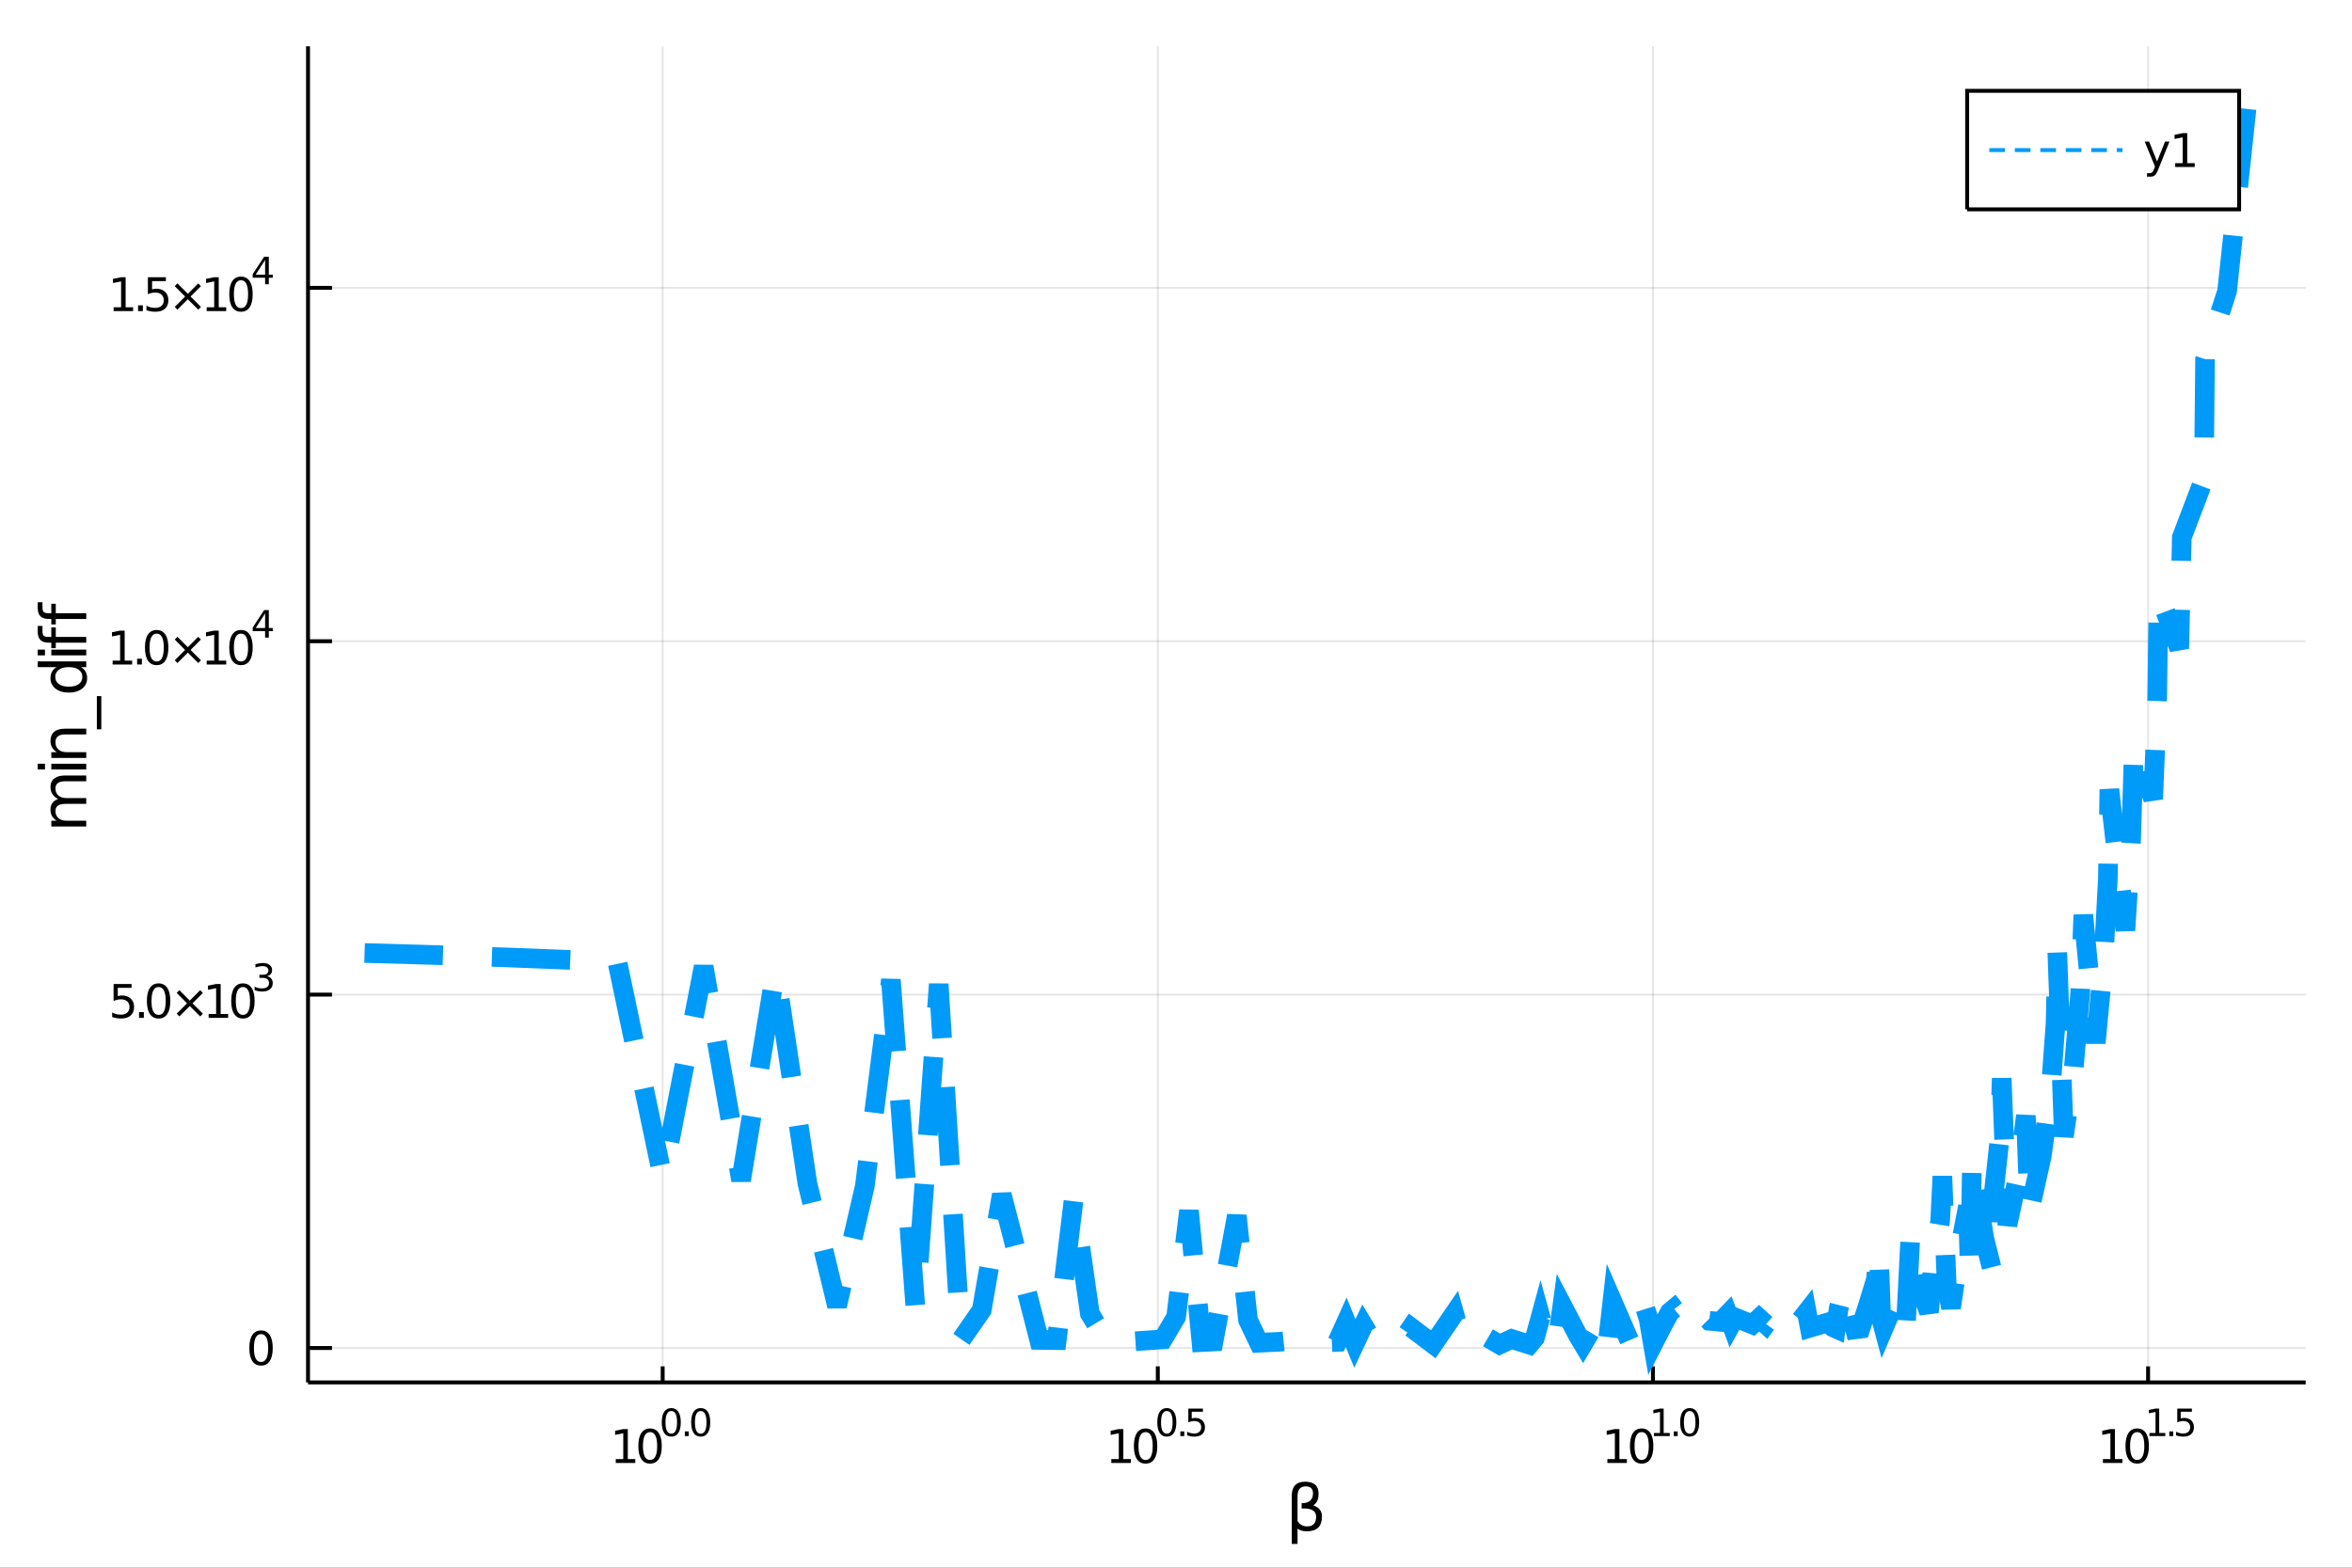 <?xml version="1.0" encoding="utf-8"?>
<svg xmlns="http://www.w3.org/2000/svg" xmlns:xlink="http://www.w3.org/1999/xlink" width="600" height="400" viewBox="0 0 2400 1600">
<rect x="0" y="0" width="2400" height="1600" fill="#333333" stroke="none"/>
<defs>
  <clipPath id="clip640">
    <rect x="0" y="0" width="2400" height="1600"/>
  </clipPath>
</defs>
<path clip-path="url(#clip640)" d="
M0 1600 L2400 1600 L2400 0 L0 0  Z
  " fill="#ffffff" fill-rule="evenodd" fill-opacity="1"/>
<defs>
  <clipPath id="clip641">
    <rect x="480" y="0" width="1681" height="1600"/>
  </clipPath>
</defs>
<path clip-path="url(#clip640)" d="
M314.31 1410.9 L2352.76 1410.9 L2352.76 47.244 L314.31 47.244  Z
  " fill="#ffffff" fill-rule="evenodd" fill-opacity="1"/>
<defs>
  <clipPath id="clip642">
    <rect x="314" y="47" width="2039" height="1365"/>
  </clipPath>
</defs>
<polyline clip-path="url(#clip642)" style="stroke:#000000; stroke-width:2; stroke-opacity:0.1; fill:none" points="
  676.191,1410.9 676.191,47.244 
  "/>
<polyline clip-path="url(#clip642)" style="stroke:#000000; stroke-width:2; stroke-opacity:0.1; fill:none" points="
  1181.44,1410.9 1181.44,47.244 
  "/>
<polyline clip-path="url(#clip642)" style="stroke:#000000; stroke-width:2; stroke-opacity:0.1; fill:none" points="
  1686.69,1410.9 1686.69,47.244 
  "/>
<polyline clip-path="url(#clip642)" style="stroke:#000000; stroke-width:2; stroke-opacity:0.1; fill:none" points="
  2191.93,1410.9 2191.93,47.244 
  "/>
<polyline clip-path="url(#clip640)" style="stroke:#000000; stroke-width:4; stroke-opacity:1; fill:none" points="
  314.31,1410.9 2352.76,1410.9 
  "/>
<polyline clip-path="url(#clip640)" style="stroke:#000000; stroke-width:4; stroke-opacity:1; fill:none" points="
  676.191,1410.9 676.191,1394.53 
  "/>
<polyline clip-path="url(#clip640)" style="stroke:#000000; stroke-width:4; stroke-opacity:1; fill:none" points="
  1181.44,1410.9 1181.44,1394.53 
  "/>
<polyline clip-path="url(#clip640)" style="stroke:#000000; stroke-width:4; stroke-opacity:1; fill:none" points="
  1686.69,1410.9 1686.69,1394.53 
  "/>
<polyline clip-path="url(#clip640)" style="stroke:#000000; stroke-width:4; stroke-opacity:1; fill:none" points="
  2191.93,1410.9 2191.93,1394.53 
  "/>
<path clip-path="url(#clip640)" d="M 0 0 M628.344 1489.17 L635.982 1489.17 L635.982 1462.8 L627.672 1464.47 L627.672 1460.21 L635.936 1458.54 L640.612 1458.54 L640.612 1489.17 L648.251 1489.17 L648.251 1493.1 L628.344 1493.1 L628.344 1489.17 Z" fill="#000000" fill-rule="evenodd" fill-opacity="1" /><path clip-path="url(#clip640)" d="M 0 0 M663.32 1461.62 Q659.709 1461.62 657.88 1465.19 Q656.075 1468.73 656.075 1475.86 Q656.075 1482.97 657.88 1486.53 Q659.709 1490.07 663.32 1490.07 Q666.954 1490.07 668.76 1486.53 Q670.589 1482.97 670.589 1475.86 Q670.589 1468.73 668.76 1465.19 Q666.954 1461.62 663.32 1461.62 M663.32 1457.92 Q669.13 1457.92 672.186 1462.53 Q675.265 1467.11 675.265 1475.86 Q675.265 1484.59 672.186 1489.19 Q669.13 1493.78 663.32 1493.78 Q657.51 1493.78 654.431 1489.19 Q651.376 1484.59 651.376 1475.86 Q651.376 1467.11 654.431 1462.53 Q657.51 1457.92 663.32 1457.92 Z" fill="#000000" fill-rule="evenodd" fill-opacity="1" /><path clip-path="url(#clip640)" d="M 0 0 M684.969 1440.11 Q682.035 1440.11 680.55 1443.01 Q679.083 1445.89 679.083 1451.68 Q679.083 1457.46 680.55 1460.35 Q682.035 1463.23 684.969 1463.23 Q687.922 1463.23 689.389 1460.35 Q690.875 1457.46 690.875 1451.68 Q690.875 1445.89 689.389 1443.01 Q687.922 1440.11 684.969 1440.11 M684.969 1437.11 Q689.69 1437.11 692.173 1440.85 Q694.674 1444.57 694.674 1451.68 Q694.674 1458.77 692.173 1462.51 Q689.69 1466.24 684.969 1466.24 Q680.249 1466.24 677.747 1462.51 Q675.265 1458.77 675.265 1451.68 Q675.265 1444.57 677.747 1440.85 Q680.249 1437.11 684.969 1437.11 Z" fill="#000000" fill-rule="evenodd" fill-opacity="1" /><path clip-path="url(#clip640)" d="M 0 0 M698.793 1460.92 L702.762 1460.92 L702.762 1465.69 L698.793 1465.69 L698.793 1460.92 Z" fill="#000000" fill-rule="evenodd" fill-opacity="1" /><path clip-path="url(#clip640)" d="M 0 0 M715.005 1440.11 Q712.071 1440.11 710.586 1443.01 Q709.119 1445.89 709.119 1451.68 Q709.119 1457.46 710.586 1460.35 Q712.071 1463.23 715.005 1463.23 Q717.958 1463.23 719.425 1460.35 Q720.911 1457.46 720.911 1451.68 Q720.911 1445.89 719.425 1443.01 Q717.958 1440.11 715.005 1440.11 M715.005 1437.11 Q719.726 1437.11 722.209 1440.85 Q724.71 1444.57 724.71 1451.68 Q724.71 1458.77 722.209 1462.51 Q719.726 1466.24 715.005 1466.24 Q710.285 1466.24 707.783 1462.51 Q705.301 1458.77 705.301 1451.68 Q705.301 1444.57 707.783 1440.85 Q710.285 1437.11 715.005 1437.11 Z" fill="#000000" fill-rule="evenodd" fill-opacity="1" /><path clip-path="url(#clip640)" d="M 0 0 M1134 1489.17 L1141.63 1489.17 L1141.63 1462.8 L1133.32 1464.47 L1133.32 1460.21 L1141.59 1458.54 L1146.26 1458.54 L1146.26 1489.17 L1153.9 1489.17 L1153.9 1493.1 L1134 1493.1 L1134 1489.17 Z" fill="#000000" fill-rule="evenodd" fill-opacity="1" /><path clip-path="url(#clip640)" d="M 0 0 M1168.97 1461.62 Q1165.36 1461.62 1163.53 1465.19 Q1161.73 1468.73 1161.73 1475.86 Q1161.73 1482.97 1163.53 1486.53 Q1165.36 1490.07 1168.97 1490.07 Q1172.61 1490.07 1174.41 1486.53 Q1176.24 1482.97 1176.24 1475.86 Q1176.24 1468.73 1174.41 1465.19 Q1172.61 1461.62 1168.97 1461.62 M1168.97 1457.92 Q1174.78 1457.92 1177.84 1462.53 Q1180.92 1467.11 1180.92 1475.86 Q1180.92 1484.59 1177.84 1489.19 Q1174.78 1493.78 1168.97 1493.78 Q1163.16 1493.78 1160.08 1489.19 Q1157.03 1484.59 1157.03 1475.86 Q1157.03 1467.11 1160.08 1462.53 Q1163.16 1457.92 1168.97 1457.92 Z" fill="#000000" fill-rule="evenodd" fill-opacity="1" /><path clip-path="url(#clip640)" d="M 0 0 M1190.62 1440.11 Q1187.69 1440.11 1186.2 1443.01 Q1184.73 1445.89 1184.73 1451.68 Q1184.73 1457.46 1186.2 1460.35 Q1187.69 1463.23 1190.62 1463.23 Q1193.57 1463.23 1195.04 1460.35 Q1196.53 1457.46 1196.53 1451.68 Q1196.53 1445.89 1195.04 1443.01 Q1193.57 1440.11 1190.62 1440.11 M1190.62 1437.11 Q1195.34 1437.11 1197.82 1440.85 Q1200.33 1444.57 1200.33 1451.68 Q1200.33 1458.77 1197.82 1462.51 Q1195.34 1466.24 1190.62 1466.24 Q1185.9 1466.24 1183.4 1462.51 Q1180.92 1458.77 1180.92 1451.68 Q1180.92 1444.57 1183.4 1440.85 Q1185.9 1437.11 1190.62 1437.11 Z" fill="#000000" fill-rule="evenodd" fill-opacity="1" /><path clip-path="url(#clip640)" d="M 0 0 M1204.44 1460.92 L1208.41 1460.92 L1208.41 1465.69 L1204.44 1465.69 L1204.44 1460.92 Z" fill="#000000" fill-rule="evenodd" fill-opacity="1" /><path clip-path="url(#clip640)" d="M 0 0 M1212.57 1437.61 L1227.48 1437.61 L1227.48 1440.81 L1216.05 1440.81 L1216.05 1447.69 Q1216.88 1447.41 1217.7 1447.28 Q1218.53 1447.13 1219.36 1447.13 Q1224.06 1447.13 1226.81 1449.71 Q1229.55 1452.28 1229.55 1456.68 Q1229.55 1461.22 1226.73 1463.74 Q1223.91 1466.24 1218.78 1466.24 Q1217.01 1466.24 1215.17 1465.94 Q1213.34 1465.64 1211.38 1465.04 L1211.38 1461.22 Q1213.08 1462.14 1214.88 1462.59 Q1216.69 1463.04 1218.7 1463.04 Q1221.95 1463.04 1223.85 1461.33 Q1225.75 1459.62 1225.75 1456.68 Q1225.75 1453.75 1223.85 1452.04 Q1221.95 1450.33 1218.7 1450.33 Q1217.18 1450.33 1215.65 1450.67 Q1214.15 1451 1212.57 1451.72 L1212.57 1437.61 Z" fill="#000000" fill-rule="evenodd" fill-opacity="1" /><path clip-path="url(#clip640)" d="M 0 0 M1640.18 1489.17 L1647.82 1489.17 L1647.82 1462.8 L1639.51 1464.47 L1639.51 1460.21 L1647.78 1458.54 L1652.45 1458.54 L1652.45 1489.17 L1660.09 1489.17 L1660.09 1493.1 L1640.18 1493.1 L1640.18 1489.17 Z" fill="#000000" fill-rule="evenodd" fill-opacity="1" /><path clip-path="url(#clip640)" d="M 0 0 M1675.16 1461.62 Q1671.55 1461.62 1669.72 1465.19 Q1667.91 1468.73 1667.91 1475.86 Q1667.91 1482.97 1669.72 1486.53 Q1671.55 1490.07 1675.16 1490.07 Q1678.79 1490.07 1680.6 1486.53 Q1682.43 1482.97 1682.43 1475.86 Q1682.43 1468.73 1680.6 1465.19 Q1678.79 1461.62 1675.16 1461.62 M1675.16 1457.92 Q1680.97 1457.92 1684.03 1462.53 Q1687.1 1467.11 1687.1 1475.86 Q1687.1 1484.59 1684.03 1489.19 Q1680.97 1493.78 1675.16 1493.78 Q1669.35 1493.78 1666.27 1489.19 Q1663.22 1484.59 1663.22 1475.86 Q1663.22 1467.11 1666.27 1462.53 Q1669.35 1457.92 1675.16 1457.92 Z" fill="#000000" fill-rule="evenodd" fill-opacity="1" /><path clip-path="url(#clip640)" d="M 0 0 M1687.65 1462.5 L1693.86 1462.5 L1693.86 1441.07 L1687.1 1442.43 L1687.1 1438.97 L1693.82 1437.61 L1697.62 1437.61 L1697.62 1462.5 L1703.82 1462.5 L1703.82 1465.69 L1687.65 1465.69 L1687.65 1462.5 Z" fill="#000000" fill-rule="evenodd" fill-opacity="1" /><path clip-path="url(#clip640)" d="M 0 0 M1707.94 1460.92 L1711.91 1460.92 L1711.91 1465.69 L1707.94 1465.69 L1707.94 1460.92 Z" fill="#000000" fill-rule="evenodd" fill-opacity="1" /><path clip-path="url(#clip640)" d="M 0 0 M1724.16 1440.11 Q1721.22 1440.11 1719.74 1443.01 Q1718.27 1445.89 1718.27 1451.68 Q1718.27 1457.46 1719.74 1460.35 Q1721.22 1463.23 1724.16 1463.23 Q1727.11 1463.23 1728.57 1460.35 Q1730.06 1457.46 1730.06 1451.68 Q1730.06 1445.89 1728.57 1443.01 Q1727.11 1440.11 1724.16 1440.11 M1724.16 1437.11 Q1728.88 1437.11 1731.36 1440.85 Q1733.86 1444.57 1733.86 1451.68 Q1733.86 1458.77 1731.36 1462.51 Q1728.88 1466.24 1724.16 1466.24 Q1719.43 1466.24 1716.93 1462.51 Q1714.45 1458.77 1714.45 1451.68 Q1714.45 1444.57 1716.93 1440.85 Q1719.43 1437.11 1724.16 1437.11 Z" fill="#000000" fill-rule="evenodd" fill-opacity="1" /><path clip-path="url(#clip640)" d="M 0 0 M2145.83 1489.17 L2153.47 1489.17 L2153.47 1462.8 L2145.16 1464.47 L2145.16 1460.21 L2153.43 1458.54 L2158.1 1458.54 L2158.1 1489.17 L2165.74 1489.17 L2165.74 1493.1 L2145.83 1493.1 L2145.83 1489.17 Z" fill="#000000" fill-rule="evenodd" fill-opacity="1" /><path clip-path="url(#clip640)" d="M 0 0 M2180.81 1461.62 Q2177.2 1461.62 2175.37 1465.19 Q2173.57 1468.73 2173.57 1475.86 Q2173.57 1482.97 2175.37 1486.53 Q2177.2 1490.07 2180.81 1490.07 Q2184.45 1490.07 2186.25 1486.53 Q2188.08 1482.97 2188.08 1475.86 Q2188.08 1468.73 2186.25 1465.19 Q2184.45 1461.62 2180.81 1461.62 M2180.81 1457.92 Q2186.62 1457.92 2189.68 1462.53 Q2192.76 1467.11 2192.76 1475.86 Q2192.76 1484.59 2189.68 1489.19 Q2186.62 1493.78 2180.81 1493.78 Q2175 1493.78 2171.92 1489.19 Q2168.87 1484.59 2168.87 1475.86 Q2168.87 1467.11 2171.92 1462.53 Q2175 1457.92 2180.81 1457.92 Z" fill="#000000" fill-rule="evenodd" fill-opacity="1" /><path clip-path="url(#clip640)" d="M 0 0 M2193.3 1462.5 L2199.51 1462.5 L2199.51 1441.07 L2192.76 1442.43 L2192.76 1438.97 L2199.47 1437.61 L2203.27 1437.61 L2203.27 1462.5 L2209.48 1462.5 L2209.48 1465.69 L2193.3 1465.69 L2193.3 1462.5 Z" fill="#000000" fill-rule="evenodd" fill-opacity="1" /><path clip-path="url(#clip640)" d="M 0 0 M2213.59 1460.92 L2217.56 1460.92 L2217.56 1465.69 L2213.59 1465.69 L2213.59 1460.92 Z" fill="#000000" fill-rule="evenodd" fill-opacity="1" /><path clip-path="url(#clip640)" d="M 0 0 M2221.72 1437.61 L2236.63 1437.61 L2236.63 1440.81 L2225.2 1440.81 L2225.2 1447.69 Q2226.03 1447.41 2226.85 1447.28 Q2227.68 1447.13 2228.51 1447.13 Q2233.21 1447.13 2235.96 1449.71 Q2238.7 1452.28 2238.7 1456.68 Q2238.7 1461.22 2235.88 1463.74 Q2233.06 1466.24 2227.93 1466.24 Q2226.16 1466.24 2224.31 1465.94 Q2222.49 1465.64 2220.53 1465.04 L2220.53 1461.22 Q2222.23 1462.14 2224.03 1462.59 Q2225.84 1463.04 2227.85 1463.04 Q2231.1 1463.04 2233 1461.33 Q2234.9 1459.62 2234.9 1456.68 Q2234.9 1453.75 2233 1452.04 Q2231.1 1450.33 2227.85 1450.33 Q2226.33 1450.33 2224.8 1450.67 Q2223.3 1451 2221.72 1451.72 L2221.72 1437.61 Z" fill="#000000" fill-rule="evenodd" fill-opacity="1" /><path clip-path="url(#clip640)" d="M 0 0 M1324.02 1559.99 L1324.02 1575.74 L1318.13 1575.74 L1318.13 1526.76 Q1318.13 1512.25 1331.69 1512.25 Q1345.5 1512.25 1345.5 1524.5 Q1345.5 1533.22 1340.03 1536.4 Q1348.94 1539.27 1348.94 1547.77 Q1348.94 1562.85 1333.6 1562.85 Q1326.85 1562.85 1324.02 1559.99 M1324.02 1552.35 Q1327.55 1557.86 1333.82 1557.86 Q1342.99 1557.86 1342.99 1547.86 Q1342.99 1538.89 1328.22 1539.59 L1328.22 1534.18 Q1339.77 1534.18 1339.77 1523.99 Q1339.77 1517.02 1332.32 1517.02 Q1324.02 1517.02 1324.02 1526.95 L1324.02 1552.35 Z" fill="#000000" fill-rule="evenodd" fill-opacity="1" /><polyline clip-path="url(#clip642)" style="stroke:#000000; stroke-width:2; stroke-opacity:0.1; fill:none" points="
  314.31,1375.79 2352.76,1375.79 
  "/>
<polyline clip-path="url(#clip642)" style="stroke:#000000; stroke-width:2; stroke-opacity:0.1; fill:none" points="
  314.31,1015.12 2352.76,1015.12 
  "/>
<polyline clip-path="url(#clip642)" style="stroke:#000000; stroke-width:2; stroke-opacity:0.1; fill:none" points="
  314.31,654.448 2352.76,654.448 
  "/>
<polyline clip-path="url(#clip642)" style="stroke:#000000; stroke-width:2; stroke-opacity:0.1; fill:none" points="
  314.31,293.779 2352.76,293.779 
  "/>
<polyline clip-path="url(#clip640)" style="stroke:#000000; stroke-width:4; stroke-opacity:1; fill:none" points="
  314.31,1410.9 314.31,47.244 
  "/>
<polyline clip-path="url(#clip640)" style="stroke:#000000; stroke-width:4; stroke-opacity:1; fill:none" points="
  314.31,1375.79 338.772,1375.79 
  "/>
<polyline clip-path="url(#clip640)" style="stroke:#000000; stroke-width:4; stroke-opacity:1; fill:none" points="
  314.31,1015.12 338.772,1015.12 
  "/>
<polyline clip-path="url(#clip640)" style="stroke:#000000; stroke-width:4; stroke-opacity:1; fill:none" points="
  314.31,654.448 338.772,654.448 
  "/>
<polyline clip-path="url(#clip640)" style="stroke:#000000; stroke-width:4; stroke-opacity:1; fill:none" points="
  314.31,293.779 338.772,293.779 
  "/>
<path clip-path="url(#clip640)" d="M 0 0 M266.366 1361.59 Q262.755 1361.59 260.926 1365.15 Q259.12 1368.69 259.12 1375.82 Q259.12 1382.93 260.926 1386.49 Q262.755 1390.03 266.366 1390.03 Q270 1390.03 271.806 1386.49 Q273.634 1382.93 273.634 1375.82 Q273.634 1368.69 271.806 1365.15 Q270 1361.59 266.366 1361.59 M266.366 1357.88 Q272.176 1357.88 275.232 1362.49 Q278.31 1367.07 278.31 1375.82 Q278.31 1384.55 275.232 1389.15 Q272.176 1393.74 266.366 1393.74 Q260.556 1393.74 257.477 1389.15 Q254.421 1384.55 254.421 1375.82 Q254.421 1367.07 257.477 1362.49 Q260.556 1357.88 266.366 1357.88 Z" fill="#000000" fill-rule="evenodd" fill-opacity="1" /><path clip-path="url(#clip640)" d="M 0 0 M115.911 1004.28 L134.267 1004.28 L134.267 1008.22 L120.193 1008.22 L120.193 1016.69 Q121.212 1016.35 122.23 1016.18 Q123.249 1016 124.267 1016 Q130.054 1016 133.434 1019.17 Q136.814 1022.34 136.814 1027.76 Q136.814 1033.34 133.341 1036.44 Q129.869 1039.52 123.55 1039.52 Q121.374 1039.52 119.105 1039.15 Q116.86 1038.78 114.453 1038.03 L114.453 1033.34 Q116.536 1034.47 118.758 1035.03 Q120.98 1035.58 123.457 1035.58 Q127.462 1035.58 129.8 1033.47 Q132.138 1031.37 132.138 1027.76 Q132.138 1024.15 129.8 1022.04 Q127.462 1019.93 123.457 1019.93 Q121.582 1019.93 119.707 1020.35 Q117.855 1020.77 115.911 1021.65 L115.911 1004.28 Z" fill="#000000" fill-rule="evenodd" fill-opacity="1" /><path clip-path="url(#clip640)" d="M 0 0 M141.883 1032.97 L146.767 1032.97 L146.767 1038.84 L141.883 1038.84 L141.883 1032.97 Z" fill="#000000" fill-rule="evenodd" fill-opacity="1" /><path clip-path="url(#clip640)" d="M 0 0 M161.837 1007.36 Q158.225 1007.36 156.397 1010.93 Q154.591 1014.47 154.591 1021.6 Q154.591 1028.71 156.397 1032.27 Q158.225 1035.81 161.837 1035.81 Q165.471 1035.81 167.276 1032.27 Q169.105 1028.71 169.105 1021.6 Q169.105 1014.47 167.276 1010.93 Q165.471 1007.36 161.837 1007.36 M161.837 1003.66 Q167.647 1003.66 170.702 1008.27 Q173.781 1012.85 173.781 1021.6 Q173.781 1030.33 170.702 1034.93 Q167.647 1039.52 161.837 1039.52 Q156.026 1039.52 152.948 1034.93 Q149.892 1030.33 149.892 1021.6 Q149.892 1012.85 152.948 1008.27 Q156.026 1003.66 161.837 1003.66 Z" fill="#000000" fill-rule="evenodd" fill-opacity="1" /><path clip-path="url(#clip640)" d="M 0 0 M207.022 1013.38 L196.443 1024.01 L207.022 1034.59 L204.267 1037.39 L193.642 1026.76 L183.017 1037.39 L180.286 1034.59 L190.841 1024.01 L180.286 1013.38 L183.017 1010.58 L193.642 1021.21 L204.267 1010.58 L207.022 1013.38 Z" fill="#000000" fill-rule="evenodd" fill-opacity="1" /><path clip-path="url(#clip640)" d="M 0 0 M212.901 1034.91 L220.54 1034.91 L220.54 1008.54 L212.23 1010.21 L212.23 1005.95 L220.494 1004.28 L225.17 1004.28 L225.17 1034.91 L232.808 1034.91 L232.808 1038.84 L212.901 1038.84 L212.901 1034.91 Z" fill="#000000" fill-rule="evenodd" fill-opacity="1" /><path clip-path="url(#clip640)" d="M 0 0 M247.878 1007.36 Q244.267 1007.36 242.438 1010.93 Q240.632 1014.47 240.632 1021.6 Q240.632 1028.71 242.438 1032.27 Q244.267 1035.81 247.878 1035.81 Q251.512 1035.81 253.318 1032.27 Q255.146 1028.71 255.146 1021.6 Q255.146 1014.47 253.318 1010.93 Q251.512 1007.36 247.878 1007.36 M247.878 1003.66 Q253.688 1003.66 256.743 1008.27 Q259.822 1012.85 259.822 1021.6 Q259.822 1030.33 256.743 1034.93 Q253.688 1039.52 247.878 1039.52 Q242.068 1039.52 238.989 1034.93 Q235.933 1030.33 235.933 1021.6 Q235.933 1012.85 238.989 1008.27 Q242.068 1003.66 247.878 1003.66 Z" fill="#000000" fill-rule="evenodd" fill-opacity="1" /><path clip-path="url(#clip640)" d="M 0 0 M272.517 996.294 Q275.245 996.877 276.768 998.72 Q278.31 1000.56 278.31 1003.27 Q278.31 1007.43 275.451 1009.7 Q272.593 1011.98 267.326 1011.98 Q265.559 1011.98 263.678 1011.62 Q261.816 1011.28 259.822 1010.59 L259.822 1006.92 Q261.402 1007.84 263.283 1008.31 Q265.164 1008.78 267.214 1008.78 Q270.787 1008.78 272.649 1007.37 Q274.53 1005.96 274.53 1003.27 Q274.53 1000.79 272.781 999.398 Q271.05 997.987 267.947 997.987 L264.675 997.987 L264.675 994.865 L268.098 994.865 Q270.9 994.865 272.386 993.755 Q273.872 992.627 273.872 990.52 Q273.872 988.357 272.329 987.21 Q270.806 986.044 267.947 986.044 Q266.386 986.044 264.599 986.383 Q262.813 986.721 260.669 987.436 L260.669 984.05 Q262.831 983.449 264.712 983.148 Q266.612 982.847 268.286 982.847 Q272.611 982.847 275.132 984.822 Q277.652 986.778 277.652 990.125 Q277.652 992.457 276.317 994.075 Q274.981 995.674 272.517 996.294 Z" fill="#000000" fill-rule="evenodd" fill-opacity="1" /><path clip-path="url(#clip640)" d="M 0 0 M114.931 674.24 L122.57 674.24 L122.57 647.875 L114.26 649.541 L114.26 645.282 L122.524 643.616 L127.2 643.616 L127.2 674.24 L134.839 674.24 L134.839 678.176 L114.931 678.176 L114.931 674.24 Z" fill="#000000" fill-rule="evenodd" fill-opacity="1" /><path clip-path="url(#clip640)" d="M 0 0 M139.908 672.296 L144.792 672.296 L144.792 678.176 L139.908 678.176 L139.908 672.296 Z" fill="#000000" fill-rule="evenodd" fill-opacity="1" /><path clip-path="url(#clip640)" d="M 0 0 M159.862 646.694 Q156.251 646.694 154.422 650.259 Q152.616 653.801 152.616 660.93 Q152.616 668.037 154.422 671.602 Q156.251 675.143 159.862 675.143 Q163.496 675.143 165.302 671.602 Q167.13 668.037 167.13 660.93 Q167.13 653.801 165.302 650.259 Q163.496 646.694 159.862 646.694 M159.862 642.991 Q165.672 642.991 168.727 647.597 Q171.806 652.18 171.806 660.93 Q171.806 669.657 168.727 674.264 Q165.672 678.847 159.862 678.847 Q154.052 678.847 150.973 674.264 Q147.917 669.657 147.917 660.93 Q147.917 652.18 150.973 647.597 Q154.052 642.991 159.862 642.991 Z" fill="#000000" fill-rule="evenodd" fill-opacity="1" /><path clip-path="url(#clip640)" d="M 0 0 M205.047 652.713 L194.468 663.338 L205.047 673.916 L202.292 676.717 L191.667 666.092 L181.042 676.717 L178.311 673.916 L188.866 663.338 L178.311 652.713 L181.042 649.912 L191.667 660.537 L202.292 649.912 L205.047 652.713 Z" fill="#000000" fill-rule="evenodd" fill-opacity="1" /><path clip-path="url(#clip640)" d="M 0 0 M210.926 674.24 L218.565 674.24 L218.565 647.875 L210.255 649.541 L210.255 645.282 L218.519 643.616 L223.195 643.616 L223.195 674.24 L230.834 674.24 L230.834 678.176 L210.926 678.176 L210.926 674.24 Z" fill="#000000" fill-rule="evenodd" fill-opacity="1" /><path clip-path="url(#clip640)" d="M 0 0 M245.903 646.694 Q242.292 646.694 240.463 650.259 Q238.658 653.801 238.658 660.93 Q238.658 668.037 240.463 671.602 Q242.292 675.143 245.903 675.143 Q249.537 675.143 251.343 671.602 Q253.171 668.037 253.171 660.93 Q253.171 653.801 251.343 650.259 Q249.537 646.694 245.903 646.694 M245.903 642.991 Q251.713 642.991 254.769 647.597 Q257.847 652.18 257.847 660.93 Q257.847 669.657 254.769 674.264 Q251.713 678.847 245.903 678.847 Q240.093 678.847 237.014 674.264 Q233.959 669.657 233.959 660.93 Q233.959 652.18 237.014 647.597 Q240.093 642.991 245.903 642.991 Z" fill="#000000" fill-rule="evenodd" fill-opacity="1" /><path clip-path="url(#clip640)" d="M 0 0 M270.524 625.995 L260.932 640.985 L270.524 640.985 L270.524 625.995 M269.527 622.685 L274.304 622.685 L274.304 640.985 L278.31 640.985 L278.31 644.145 L274.304 644.145 L274.304 650.765 L270.524 650.765 L270.524 644.145 L257.847 644.145 L257.847 640.477 L269.527 622.685 Z" fill="#000000" fill-rule="evenodd" fill-opacity="1" /><path clip-path="url(#clip640)" d="M 0 0 M115.927 313.571 L123.566 313.571 L123.566 287.205 L115.256 288.872 L115.256 284.613 L123.519 282.946 L128.195 282.946 L128.195 313.571 L135.834 313.571 L135.834 317.506 L115.927 317.506 L115.927 313.571 Z" fill="#000000" fill-rule="evenodd" fill-opacity="1" /><path clip-path="url(#clip640)" d="M 0 0 M140.904 311.627 L145.788 311.627 L145.788 317.506 L140.904 317.506 L140.904 311.627 Z" fill="#000000" fill-rule="evenodd" fill-opacity="1" /><path clip-path="url(#clip640)" d="M 0 0 M150.903 282.946 L169.26 282.946 L169.26 286.881 L155.186 286.881 L155.186 295.354 Q156.204 295.006 157.223 294.844 Q158.241 294.659 159.26 294.659 Q165.047 294.659 168.427 297.83 Q171.806 301.002 171.806 306.418 Q171.806 311.997 168.334 315.099 Q164.862 318.177 158.542 318.177 Q156.366 318.177 154.098 317.807 Q151.853 317.437 149.445 316.696 L149.445 311.997 Q151.528 313.131 153.751 313.687 Q155.973 314.242 158.45 314.242 Q162.454 314.242 164.792 312.136 Q167.13 310.029 167.13 306.418 Q167.13 302.807 164.792 300.701 Q162.454 298.594 158.45 298.594 Q156.575 298.594 154.7 299.011 Q152.848 299.428 150.903 300.307 L150.903 282.946 Z" fill="#000000" fill-rule="evenodd" fill-opacity="1" /><path clip-path="url(#clip640)" d="M 0 0 M205.047 292.043 L194.468 302.668 L205.047 313.247 L202.292 316.048 L191.667 305.423 L181.042 316.048 L178.311 313.247 L188.866 302.668 L178.311 292.043 L181.042 289.242 L191.667 299.867 L202.292 289.242 L205.047 292.043 Z" fill="#000000" fill-rule="evenodd" fill-opacity="1" /><path clip-path="url(#clip640)" d="M 0 0 M210.926 313.571 L218.565 313.571 L218.565 287.205 L210.255 288.872 L210.255 284.613 L218.519 282.946 L223.195 282.946 L223.195 313.571 L230.834 313.571 L230.834 317.506 L210.926 317.506 L210.926 313.571 Z" fill="#000000" fill-rule="evenodd" fill-opacity="1" /><path clip-path="url(#clip640)" d="M 0 0 M245.903 286.025 Q242.292 286.025 240.463 289.59 Q238.658 293.131 238.658 300.261 Q238.658 307.367 240.463 310.932 Q242.292 314.474 245.903 314.474 Q249.537 314.474 251.343 310.932 Q253.171 307.367 253.171 300.261 Q253.171 293.131 251.343 289.59 Q249.537 286.025 245.903 286.025 M245.903 282.321 Q251.713 282.321 254.769 286.928 Q257.847 291.511 257.847 300.261 Q257.847 308.988 254.769 313.594 Q251.713 318.177 245.903 318.177 Q240.093 318.177 237.014 313.594 Q233.959 308.988 233.959 300.261 Q233.959 291.511 237.014 286.928 Q240.093 282.321 245.903 282.321 Z" fill="#000000" fill-rule="evenodd" fill-opacity="1" /><path clip-path="url(#clip640)" d="M 0 0 M270.524 265.326 L260.932 280.316 L270.524 280.316 L270.524 265.326 M269.527 262.016 L274.304 262.016 L274.304 280.316 L278.31 280.316 L278.31 283.475 L274.304 283.475 L274.304 290.096 L270.524 290.096 L270.524 283.475 L257.847 283.475 L257.847 279.808 L269.527 262.016 Z" fill="#000000" fill-rule="evenodd" fill-opacity="1" /><path clip-path="url(#clip640)" d="M 0 0 M59.199 815.533 Q55.253 813.336 53.375 810.281 Q51.497 807.225 51.497 803.088 Q51.497 797.518 55.412 794.494 Q59.295 791.47 66.488 791.47 L88.004 791.47 L88.004 797.358 L66.679 797.358 Q61.555 797.358 59.072 799.173 Q56.589 800.987 56.589 804.711 Q56.589 809.262 59.613 811.904 Q62.637 814.546 67.857 814.546 L88.004 814.546 L88.004 820.434 L66.679 820.434 Q61.523 820.434 59.072 822.248 Q56.589 824.063 56.589 827.85 Q56.589 832.338 59.645 834.98 Q62.669 837.622 67.857 837.622 L88.004 837.622 L88.004 843.51 L52.356 843.51 L52.356 837.622 L57.894 837.622 Q54.616 835.616 53.056 832.815 Q51.497 830.015 51.497 826.163 Q51.497 822.28 53.47 819.575 Q55.444 816.838 59.199 815.533 Z" fill="#000000" fill-rule="evenodd" fill-opacity="1" /><path clip-path="url(#clip640)" d="M 0 0 M52.356 785.327 L52.356 779.471 L88.004 779.471 L88.004 785.327 L52.356 785.327 M38.479 785.327 L38.479 779.471 L45.895 779.471 L45.895 785.327 L38.479 785.327 Z" fill="#000000" fill-rule="evenodd" fill-opacity="1" /><path clip-path="url(#clip640)" d="M 0 0 M66.488 743.696 L88.004 743.696 L88.004 749.552 L66.679 749.552 Q61.618 749.552 59.104 751.525 Q56.589 753.499 56.589 757.446 Q56.589 762.188 59.613 764.925 Q62.637 767.662 67.857 767.662 L88.004 767.662 L88.004 773.551 L52.356 773.551 L52.356 767.662 L57.894 767.662 Q54.68 765.562 53.088 762.729 Q51.497 759.864 51.497 756.141 Q51.497 749.998 55.316 746.847 Q59.104 743.696 66.488 743.696 Z" fill="#000000" fill-rule="evenodd" fill-opacity="1" /><path clip-path="url(#clip640)" d="M 0 0 M98.826 710.467 L103.377 710.467 L103.377 744.332 L98.826 744.332 L98.826 710.467 Z" fill="#000000" fill-rule="evenodd" fill-opacity="1" /><path clip-path="url(#clip640)" d="M 0 0 M57.767 680.866 L38.479 680.866 L38.479 675.01 L88.004 675.01 L88.004 680.866 L82.657 680.866 Q85.84 682.712 87.399 685.545 Q88.927 688.346 88.927 692.292 Q88.927 698.754 83.771 702.828 Q78.615 706.87 70.212 706.87 Q61.809 706.87 56.653 702.828 Q51.497 698.754 51.497 692.292 Q51.497 688.346 53.056 685.545 Q54.584 682.712 57.767 680.866 M70.212 700.823 Q76.673 700.823 80.365 698.181 Q84.026 695.507 84.026 690.86 Q84.026 686.213 80.365 683.54 Q76.673 680.866 70.212 680.866 Q63.751 680.866 60.09 683.54 Q56.398 686.213 56.398 690.86 Q56.398 695.507 60.09 698.181 Q63.751 700.823 70.212 700.823 Z" fill="#000000" fill-rule="evenodd" fill-opacity="1" /><path clip-path="url(#clip640)" d="M 0 0 M52.356 668.867 L52.356 663.01 L88.004 663.01 L88.004 668.867 L52.356 668.867 M38.479 668.867 L38.479 663.01 L45.895 663.01 L45.895 668.867 L38.479 668.867 Z" fill="#000000" fill-rule="evenodd" fill-opacity="1" /><path clip-path="url(#clip640)" d="M 0 0 M38.479 638.821 L43.349 638.821 L43.349 644.422 Q43.349 647.573 44.622 648.815 Q45.895 650.024 49.205 650.024 L52.356 650.024 L52.356 640.38 L56.908 640.38 L56.908 650.024 L88.004 650.024 L88.004 655.912 L56.908 655.912 L56.908 661.514 L52.356 661.514 L52.356 655.912 L49.874 655.912 Q43.922 655.912 41.216 653.143 Q38.479 650.374 38.479 644.359 L38.479 638.821 Z" fill="#000000" fill-rule="evenodd" fill-opacity="1" /><path clip-path="url(#clip640)" d="M 0 0 M38.479 614.631 L43.349 614.631 L43.349 620.233 Q43.349 623.384 44.622 624.625 Q45.895 625.835 49.205 625.835 L52.356 625.835 L52.356 616.19 L56.908 616.19 L56.908 625.835 L88.004 625.835 L88.004 631.723 L56.908 631.723 L56.908 637.325 L52.356 637.325 L52.356 631.723 L49.874 631.723 Q43.922 631.723 41.216 628.954 Q38.479 626.185 38.479 620.169 L38.479 614.631 Z" fill="#000000" fill-rule="evenodd" fill-opacity="1" /><polyline clip-path="url(#clip642)" style="stroke:#009af9; stroke-width:20; stroke-opacity:1; fill:none" stroke-dasharray="80, 50" points="
  372.002,972.632 452.014,974.943 519.664,977.247 578.264,979.544 629.954,981.834 676.191,1201.74 718.018,986.393 756.203,1204.71 791.33,990.924 823.853,1207.65 
  854.13,1333.13 882.453,1210.56 909.059,999.899 934.143,1335.1 957.87,1004.34 980.38,1367.89 1001.79,1337.01 1022.21,1219.13 1060.39,1367.54 1078.31,1367.77 
  1095.52,1224.7 1112.08,1340.64 1128.04,1367.15 1158.32,1368.9 1186.64,1366.94 1200.15,1344.02 1213.25,1235.5 1225.97,1369.79 1238.33,1369.14 1262.06,1240.73 
  1273.46,1347.14 1284.57,1370.45 1305.98,1369.41 1326.4,1367.25 1336.26,1370.87 1364.58,1369.54 1373.63,1349.52 1382.5,1371.11 1391.19,1352.61 1399.71,1366.84 
  1416.27,1369.33 1424.32,1371.65 1432.23,1366.45 1440,1354.96 1462.51,1372 1483.92,1340.76 1490.83,1365.45 1497.64,1372.11 1504.34,1367.85 1517.44,1364.82 
  1530.16,1372.3 1542.52,1366.59 1560.44,1372.3 1566.25,1365.35 1571.99,1344.36 1577.65,1364.98 1588.76,1372.1 1594.21,1332.52 1610.17,1363.03 1615.36,1371.7 
  1630.59,1345.87 1640.45,1371.3 1645.3,1328.23 1664.18,1371.78 1668.77,1358.07 1677.82,1332.17 1682.28,1346.42 1686.69,1372 1695.38,1355.06 1703.9,1339.16 
  1708.1,1335.67 1720.46,1351.71 1728.51,1350.08 1736.42,1340.21 1744.19,1348.01 1755.59,1349.08 1763.03,1341.35 1766.7,1351.23 1770.34,1344.62 1788.11,1351.77 
  1795.02,1345.37 1801.82,1351.57 1808.53,1342.27 1811.84,1345.26 1818.39,1353.82 1821.63,1348.99 1834.35,1351.12 1843.65,1339.23 1846.71,1355.22 1864.62,1349.87 
  1870.44,1354.69 1873.32,1355.97 1876.17,1335.59 1881.84,1313.12 1892.95,1356.77 1898.4,1356.08 1906.45,1331.08 1914.36,1305.26 1916.96,1272.29 1919.55,1345.89 
  1922.13,1355.53 1934.77,1325.69 1944.64,1354.62 1949.49,1259.75 1961.38,1319.44 1968.36,1339.27 1972.96,1286.42 1979.76,1246.05 1982.01,1200.46 1986.46,1312.3 
  1990.87,1334.87 1999.57,1275.44 2008.09,1231.17 2010.19,1304.3 2012.29,1181.17 2024.65,1263.42 2032.7,1295.42 2034.69,1215.13 2040.61,1160.54 2042.56,1100.44 
  2048.38,1250.37 2059.78,1197.92 2067.21,1138.55 2070.89,1236.27 2083.5,1179.54 2092.3,1115.2 2097.49,1044.77 2099.21,969.696 2106.01,1160 2116.03,1090.5 
  2122.58,1014.6 2125.82,933.787 2138.54,1064.45 2146.3,982.875 2150.9,896.11 2152.42,805.612 2168.81,949.598 2174.63,856.663 2177.5,759.737 2197.14,815.447 
  2201.23,711.865 2202.59,605.48 2223.74,661.996 2226.32,548.481 2248.83,489.243 2250.04,366.512 2272.55,297.191 2295.06,85.838 
  "/>
<path clip-path="url(#clip640)" d="
M2007.3 213.659 L2284.81 213.659 L2284.81 92.699 L2007.3 92.699  Z
  " fill="#ffffff" fill-rule="evenodd" fill-opacity="1"/>
<polyline clip-path="url(#clip640)" style="stroke:#000000; stroke-width:4; stroke-opacity:1; fill:none" points="
  2007.3,213.659 2284.81,213.659 2284.81,92.699 2007.3,92.699 2007.3,213.659 
  "/>
<polyline clip-path="url(#clip640)" style="stroke:#009af9; stroke-width:4; stroke-opacity:1; fill:none" stroke-dasharray="16, 10" points="
  2029.94,153.179 2165.84,153.179 
  "/>
<path clip-path="url(#clip640)" d="M 0 0 M2202.33 172.867 Q2200.53 177.496 2198.81 178.908 Q2197.1 180.32 2194.23 180.32 L2190.83 180.32 L2190.83 176.755 L2193.33 176.755 Q2195.09 176.755 2196.06 175.922 Q2197.03 175.089 2198.21 171.987 L2198.98 170.043 L2188.49 144.533 L2193 144.533 L2201.11 164.811 L2209.21 144.533 L2213.72 144.533 L2202.33 172.867 Z" fill="#000000" fill-rule="evenodd" fill-opacity="1" /><path clip-path="url(#clip640)" d="M 0 0 M2219.6 166.524 L2227.24 166.524 L2227.24 140.158 L2218.93 141.825 L2218.93 137.566 L2227.19 135.899 L2231.87 135.899 L2231.87 166.524 L2239.51 166.524 L2239.51 170.459 L2219.6 170.459 L2219.6 166.524 Z" fill="#000000" fill-rule="evenodd" fill-opacity="1" /></svg>

